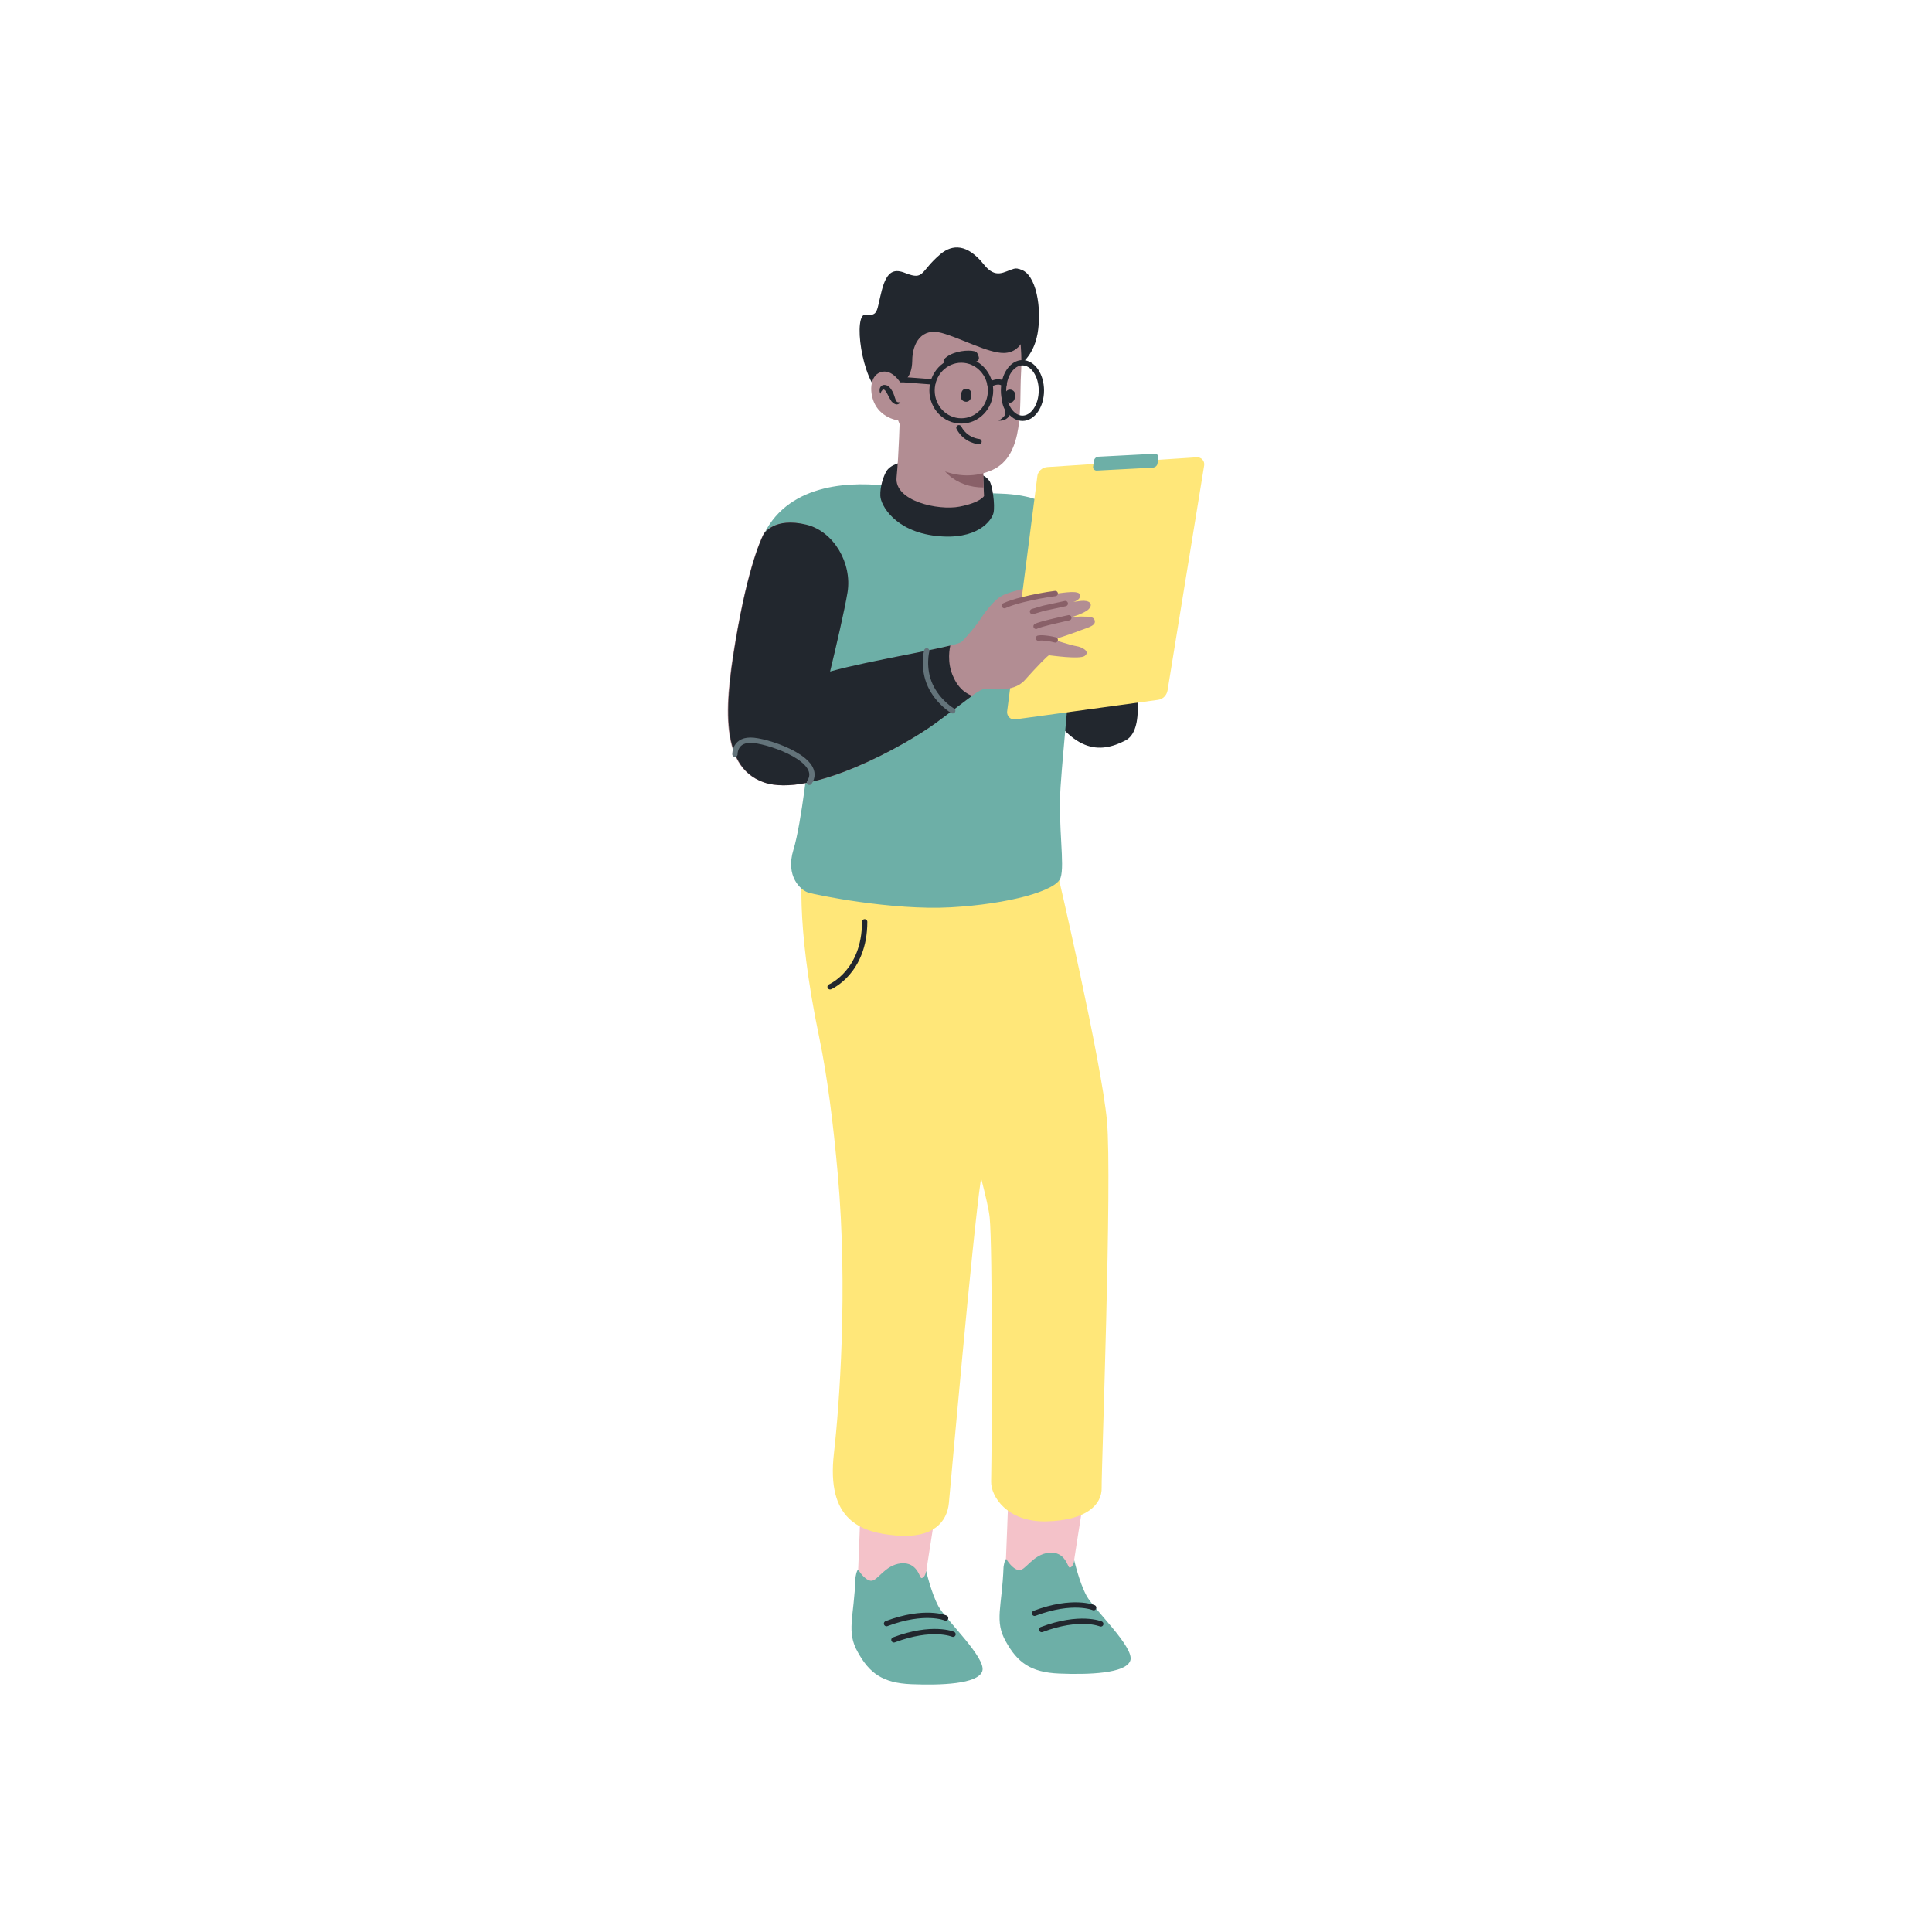 <svg width="800" height="800" viewBox="0 0 800 800" fill="none" xmlns="http://www.w3.org/2000/svg">
<path d="M445.771 222.149C445.771 222.149 456.661 244.296 464.492 264.24C472.323 284.184 473.669 302.661 466.082 306.576C455.437 312.082 443.568 312.449 429.864 286.509C416.16 260.569 426.438 201.96 445.771 222.149Z" fill="#22272E"/>
<path d="M387.158 626.666C387.281 628.134 382.876 652.973 383.12 654.808C383.487 656.644 364.4 661.416 355.223 653.218C355.223 653.218 356.569 620.793 356.569 615.898C356.569 611.126 386.302 612.962 387.158 626.666Z" fill="#F4C2C9"/>
<path d="M383.489 650.403C383.489 650.403 385.569 659.58 388.628 665.208C391.687 670.837 408.572 686.621 406.737 692.005C404.902 697.389 389.362 697.878 377.371 697.389C365.38 696.899 359.996 692.739 355.224 684.174C350.33 675.609 353.634 669.858 354.245 653.217C354.245 653.217 354.612 650.403 355.347 649.914C355.347 649.914 357.794 654.196 360.608 654.563C363.422 654.808 366.236 648.078 373.089 647.344C379.941 646.732 380.797 653.462 381.531 653.462C382.388 653.462 383.244 652.361 383.489 650.403Z" fill="#6DAFA7"/>
<path d="M394.622 676.71C394.622 676.71 386.057 673.04 370.15 679.035" stroke="#22272E" stroke-width="2.202" stroke-miterlimit="10" stroke-linecap="round" stroke-linejoin="round"/>
<path d="M391.563 669.981C391.563 669.981 382.998 666.31 367.092 672.306" stroke="#22272E" stroke-width="2.202" stroke-miterlimit="10" stroke-linecap="round" stroke-linejoin="round"/>
<path d="M448.338 622.383C448.46 623.851 444.055 648.69 444.3 650.525C444.667 652.361 425.579 657.133 416.402 648.935C416.402 648.935 417.748 616.51 417.748 611.615C417.748 606.843 447.604 608.679 448.338 622.383Z" fill="#F4C2C9"/>
<path d="M444.79 645.999C444.79 645.999 446.87 655.176 449.929 660.804C452.988 666.432 469.873 682.217 468.038 687.601C466.203 692.984 450.663 693.474 438.672 692.984C426.681 692.495 421.297 688.335 416.525 679.77C411.631 671.204 414.934 665.454 415.546 648.813C415.546 648.813 415.913 645.999 416.647 645.509C416.647 645.509 419.095 649.792 421.909 650.159C424.723 650.404 427.537 643.674 434.389 642.94C441.241 642.328 442.098 649.058 442.832 649.058C443.689 649.18 444.545 648.079 444.79 645.999Z" fill="#6DAFA7"/>
<path d="M455.804 672.428C455.804 672.428 447.239 668.757 431.332 674.753" stroke="#22272E" stroke-width="2.202" stroke-miterlimit="10" stroke-linecap="round" stroke-linejoin="round"/>
<path d="M452.866 665.698C452.866 665.698 444.301 662.027 428.395 668.023" stroke="#22272E" stroke-width="2.202" stroke-miterlimit="10" stroke-linecap="round" stroke-linejoin="round"/>
<path d="M332.466 358.333C332.466 358.333 328.795 379.746 339.318 430.035C342.499 445.33 345.069 465.275 346.904 486.198C351.186 533.918 347.516 582.616 345.313 601.827C342.132 629.357 356.203 634.619 371.376 635.842C386.548 637.066 392.177 630.091 392.911 622.383C393.645 614.674 402.699 511.893 406.125 488.645C409.674 465.397 409.919 433.584 408.817 428.934C407.716 424.285 420.931 425.263 415.425 367.755C410.041 310.002 336.871 343.039 332.466 358.333Z" fill="#FFE779"/>
<path d="M437.816 361.148C437.816 361.148 456.169 439.702 458.372 464.173C460.574 488.645 456.047 608.679 456.169 615.898C456.414 623.117 449.684 629.602 433.288 629.969C416.892 630.336 410.285 619.446 410.407 613.573C410.774 593.996 411.019 516.053 409.796 504.062C408.572 492.071 390.708 433.094 387.159 427.466C383.611 421.715 375.78 379.501 391.197 372.16C406.614 364.818 430.841 353.806 437.816 361.148Z" fill="#FFE779"/>
<path d="M414.688 204.407C414.688 204.407 383.365 203.306 368.804 201.348C354.243 199.39 327.08 199.268 316.312 221.17C305.545 243.072 338.949 253.84 338.092 269.379C337.358 284.796 335.033 311.226 335.033 311.226C335.033 311.226 331.974 340.714 328.548 351.849C325.122 362.983 331.607 368.612 334.666 369.591C337.725 370.57 369.538 377.055 393.643 375.709C417.747 374.363 437.447 368.856 439.16 363.473C440.995 358.089 438.059 342.305 439.16 325.786C440.261 309.268 443.443 280.391 443.443 269.379C443.443 258.367 448.826 230.469 443.443 218.967C438.059 207.466 425.089 204.774 414.688 204.407Z" fill="#6DAFA7"/>
<path d="M373.578 191.437C373.578 191.437 368.561 192.171 366.848 195.475C365.747 197.555 364.401 201.348 364.523 205.264C364.646 209.179 370.519 219.947 387.527 221.904C404.657 223.862 410.653 215.542 411.387 212.36C412.121 209.179 410.897 200.614 409.674 199.146C408.572 197.555 406.737 195.964 400.619 195.23C394.624 194.251 375.536 190.703 373.578 191.437Z" fill="#22272E"/>
<path d="M398.172 265.831C398.172 265.831 403.189 260.569 405.758 256.654C408.328 252.739 411.754 248.456 414.568 246.865C417.382 245.152 423.255 244.173 424.846 243.317C426.559 242.46 428.272 245.519 424.846 248.334C421.42 251.148 422.888 259.346 418.116 263.751C413.222 268.156 399.885 270.848 398.172 265.831Z" fill="#B28D93"/>
<path d="M433.778 193.394L495.569 189.356C497.404 189.234 498.872 190.825 498.627 192.66L483.455 285.897C483.088 287.977 481.497 289.568 479.417 289.813L420.318 297.888C418.483 298.133 416.892 296.542 417.014 294.707L429.495 197.554C429.617 195.229 431.453 193.516 433.778 193.394Z" fill="#FFE779"/>
<path d="M477.462 193.64L454.091 194.863C453.235 194.863 452.5 194.129 452.623 193.272L452.99 190.825C453.112 189.846 453.969 189.112 454.825 189.112L478.196 187.889C479.052 187.889 479.786 188.623 479.664 189.479L479.297 191.927C479.175 192.905 478.318 193.517 477.462 193.64Z" fill="#6DAFA7"/>
<path d="M341.152 288.1C341.152 288.1 348.861 257.143 350.819 245.274C352.777 233.406 345.313 220.191 333.811 217.254C320.352 213.951 316.191 221.047 316.191 221.047C316.191 221.047 310.808 230.469 305.424 260.08C300.04 289.69 296.981 317.221 316.191 323.951C335.402 330.68 374.801 308.778 387.404 299.357C400.007 290.057 404.657 286.02 407.104 285.408C409.551 284.796 419.217 287.366 424.356 281.615C429.495 275.864 433.9 271.337 434.39 271.337C434.879 271.337 447.115 273.172 449.195 271.581C451.52 269.746 448.094 267.911 445.647 267.544C443.322 267.176 436.225 264.852 436.225 264.852C436.225 264.852 441.731 263.139 445.647 261.67C449.562 260.08 453.6 259.346 453.355 257.265C453.11 255.063 450.663 255.43 448.216 255.308C445.769 255.185 442.465 255.919 442.465 255.919C442.465 255.919 449.195 254.084 450.908 252.126C452.743 250.046 451.153 248.456 447.604 248.823C444.79 249.067 440.875 250.046 440.875 250.046C440.875 250.046 447.727 249.434 447.237 246.376C446.87 244.295 440.752 245.397 436.714 245.886C432.677 246.376 427.538 247.354 423.133 248.456C420.196 249.19 417.504 250.046 415.669 250.903C411.386 252.983 400.619 263.261 398.906 265.341C397.193 267.421 375.658 270.847 358.038 274.763C340.418 278.556 330.14 281.859 324.756 286.876L341.152 288.1Z" fill="#B28D93"/>
<path d="M436.958 245.764C432.92 246.254 427.781 247.232 423.376 248.334C420.439 249.068 417.747 249.924 415.912 250.781" stroke="#896068" stroke-width="2.202" stroke-miterlimit="10" stroke-linecap="round" stroke-linejoin="round"/>
<path d="M402.578 288.1C399.519 290.302 394.869 293.973 387.528 299.357C374.925 308.656 335.525 330.558 316.315 323.951C297.227 317.221 300.286 289.69 305.548 260.08C310.931 230.469 316.315 221.047 316.315 221.047C316.315 221.047 320.475 213.951 333.935 217.254C345.314 220.068 352.9 233.283 350.943 245.274C349.719 252.738 346.171 267.911 343.723 278.066C348.006 276.843 352.9 275.742 358.529 274.518C371.009 271.826 385.57 269.257 393.523 267.299C393.401 267.666 391.81 274.273 394.869 280.514C397.683 286.876 402.578 288.1 402.578 288.1Z" fill="#22272E"/>
<path d="M304.321 312.327C304.321 312.327 304.076 305.719 312.152 306.576C320.105 307.432 341.151 315.018 335.155 323.951" stroke="#63737A" stroke-width="2.202" stroke-miterlimit="10" stroke-linecap="round" stroke-linejoin="round"/>
<path d="M383.733 269.501C383.733 269.501 381.898 276.598 385.201 283.817C388.505 290.914 394.501 294.34 394.501 294.34" stroke="#63737A" stroke-width="2.202" stroke-miterlimit="10" stroke-linecap="round" stroke-linejoin="round"/>
<path d="M372.599 172.226C372.599 172.226 372.232 187.888 371.253 197.677C370.274 207.465 388.505 211.503 397.315 209.79C406.125 208.077 407.471 205.385 407.471 205.385C407.471 205.385 406.737 192.171 407.471 187.399C408.205 182.627 372.721 167.087 372.599 172.226Z" fill="#B28D93"/>
<path d="M407.227 201.837C407.105 199.879 407.105 197.309 407.105 194.74C399.641 195.107 393.034 188.255 387.65 182.626C386.181 194.373 396.337 201.959 407.227 201.837Z" fill="#896068"/>
<path d="M421.663 151.425C421.663 151.425 427.781 148.244 429.616 138.21C431.452 128.055 429.249 113.249 422.397 111.536C415.423 109.701 420.317 130.869 415.668 134.784C411.018 138.578 421.663 145.919 421.663 151.425Z" fill="#22272E"/>
<path d="M421.421 134.173C421.421 134.173 423.501 142.615 422.767 154.974C422.033 167.454 424.48 188.5 410.898 194.618C397.316 200.736 379.33 194.373 371.988 174.306C364.647 154.239 364.524 134.295 375.781 125.73C387.161 117.042 417.383 118.266 421.421 134.173Z" fill="#B28D93"/>
<path d="M373.455 158.278C373.455 158.278 377.615 156.932 377.737 149.468C377.737 141.882 381.775 135.641 389.851 137.844C397.927 140.046 409.184 146.287 415.791 146.164C423.622 145.919 426.069 137.477 426.681 127.076C427.293 116.553 423.867 110.191 419.829 111.292C415.791 112.393 412.365 115.819 407.348 109.457C400.496 100.892 394.378 101.136 389.484 105.174C380.919 112.393 382.876 116.186 375.046 113.127C370.518 111.292 367.337 111.782 365.134 120.224C362.932 128.667 363.789 130.992 358.527 130.258C353.143 129.523 356.569 157.421 365.134 163.661C365.257 163.661 371.864 157.666 373.455 158.278Z" fill="#22272E"/>
<path d="M415.547 160.358C416.036 161.704 416.281 163.05 416.648 164.273C417.015 165.497 417.382 166.843 417.749 167.822C417.994 168.434 418.361 169.29 418.361 170.147C418.361 171.003 418.239 171.982 417.627 172.594C416.526 173.94 414.935 174.307 413.467 174.184C414.69 173.45 415.792 172.594 416.159 171.737C416.526 170.881 416.281 169.902 415.669 168.801C415.057 167.332 414.813 165.986 414.813 164.518C414.935 163.05 415.18 161.704 415.547 160.358Z" fill="#22272E"/>
<path d="M403.678 149.712C404.779 149.835 405.636 148.856 405.269 147.755C404.902 146.654 404.657 145.675 403.433 145.43C400.864 144.818 395.358 145.308 392.054 147.755C388.75 150.202 391.932 150.691 396.092 149.835C399.028 149.345 401.72 149.468 403.678 149.712Z" fill="#22272E"/>
<path d="M398.049 174.307C404.739 174.307 410.163 168.664 410.163 161.704C410.163 154.744 404.739 149.101 398.049 149.101C391.359 149.101 385.936 154.744 385.936 161.704C385.936 168.664 391.359 174.307 398.049 174.307Z" stroke="#22272E" stroke-width="2.202" stroke-miterlimit="10" stroke-linecap="round" stroke-linejoin="round"/>
<path d="M423.378 173.206C427.703 173.206 431.209 168.056 431.209 161.704C431.209 155.352 427.703 150.202 423.378 150.202C419.053 150.202 415.547 155.352 415.547 161.704C415.547 168.056 419.053 173.206 423.378 173.206Z" stroke="#22272E" stroke-width="2.202" stroke-miterlimit="10" stroke-linecap="round" stroke-linejoin="round"/>
<path d="M415.793 159.135C415.793 159.135 414.202 156.932 409.92 159.135" stroke="#22272E" stroke-width="2.202" stroke-miterlimit="10" stroke-linecap="round" stroke-linejoin="round"/>
<path d="M386.426 158.155L371.865 157.054" stroke="#22272E" stroke-width="2.202" stroke-miterlimit="10" stroke-linecap="round" stroke-linejoin="round"/>
<path d="M405.393 182.872C405.393 182.872 399.887 182.505 397.072 177.121" stroke="#22272E" stroke-width="2.202" stroke-miterlimit="10" stroke-linecap="round" stroke-linejoin="round"/>
<path d="M399.883 166.353C400.985 166.476 401.964 165.619 402.086 164.396L402.208 163.172C402.331 162.071 401.474 161.092 400.25 160.97C399.149 160.847 398.17 161.704 398.048 162.927L397.926 164.151C397.803 165.375 398.66 166.231 399.883 166.353Z" fill="#22272E"/>
<path d="M417.993 166.721C419.094 166.843 420.073 165.986 420.195 164.763L420.318 163.539C420.44 162.438 419.584 161.459 418.36 161.337C417.259 161.214 416.28 162.071 416.158 163.295L416.035 164.518C416.035 165.619 416.892 166.598 417.993 166.721Z" fill="#22272E"/>
<path d="M372.965 158.645C372.965 158.645 369.417 152.527 364.645 154.117C359.873 155.708 359.995 163.05 362.32 167.455C365.257 173.083 371.986 174.796 375.535 174.184" fill="#B28D93"/>
<path d="M364.523 163.05C364.278 162.438 364.156 161.826 364.278 161.092C364.278 160.725 364.523 160.358 364.768 159.991C365.135 159.624 365.624 159.379 366.114 159.379C366.97 159.379 367.827 159.746 368.316 160.358C368.806 160.847 369.173 161.459 369.54 162.071C370.152 163.172 370.396 164.273 370.763 165.252C371.008 165.742 371.131 166.109 371.375 166.353C371.62 166.598 372.232 166.598 372.844 166.598C372.476 167.087 371.865 167.577 371.008 167.455C370.152 167.21 369.662 166.72 369.173 166.231C368.439 165.13 367.949 164.151 367.46 163.172C366.97 162.193 366.481 161.459 365.991 161.337C365.869 161.337 365.747 161.214 365.624 161.337C365.502 161.337 365.38 161.459 365.257 161.704C365.013 161.826 364.768 162.438 364.523 163.05Z" fill="#22272E"/>
<path d="M436.959 264.974C436.959 264.974 434.634 264.362 432.921 264.24C431.208 263.995 429.984 264.24 429.984 264.24" stroke="#896068" stroke-width="2.202" stroke-miterlimit="10" stroke-linecap="round" stroke-linejoin="round"/>
<path d="M442.59 255.797C442.59 255.797 430.109 258.489 429.008 259.346" stroke="#896068" stroke-width="2.202" stroke-miterlimit="10" stroke-linecap="round" stroke-linejoin="round"/>
<path d="M441.119 249.924C441.119 249.924 432.554 251.759 432.064 251.882C430.474 252.371 427.537 253.228 427.537 253.228" stroke="#896068" stroke-width="2.202" stroke-miterlimit="10" stroke-linecap="round" stroke-linejoin="round"/>
<path d="M343.721 408.623C343.721 408.623 358.037 402.506 358.037 381.705" stroke="#22272E" stroke-width="2.202" stroke-miterlimit="10" stroke-linecap="round" stroke-linejoin="round"/>
</svg>
